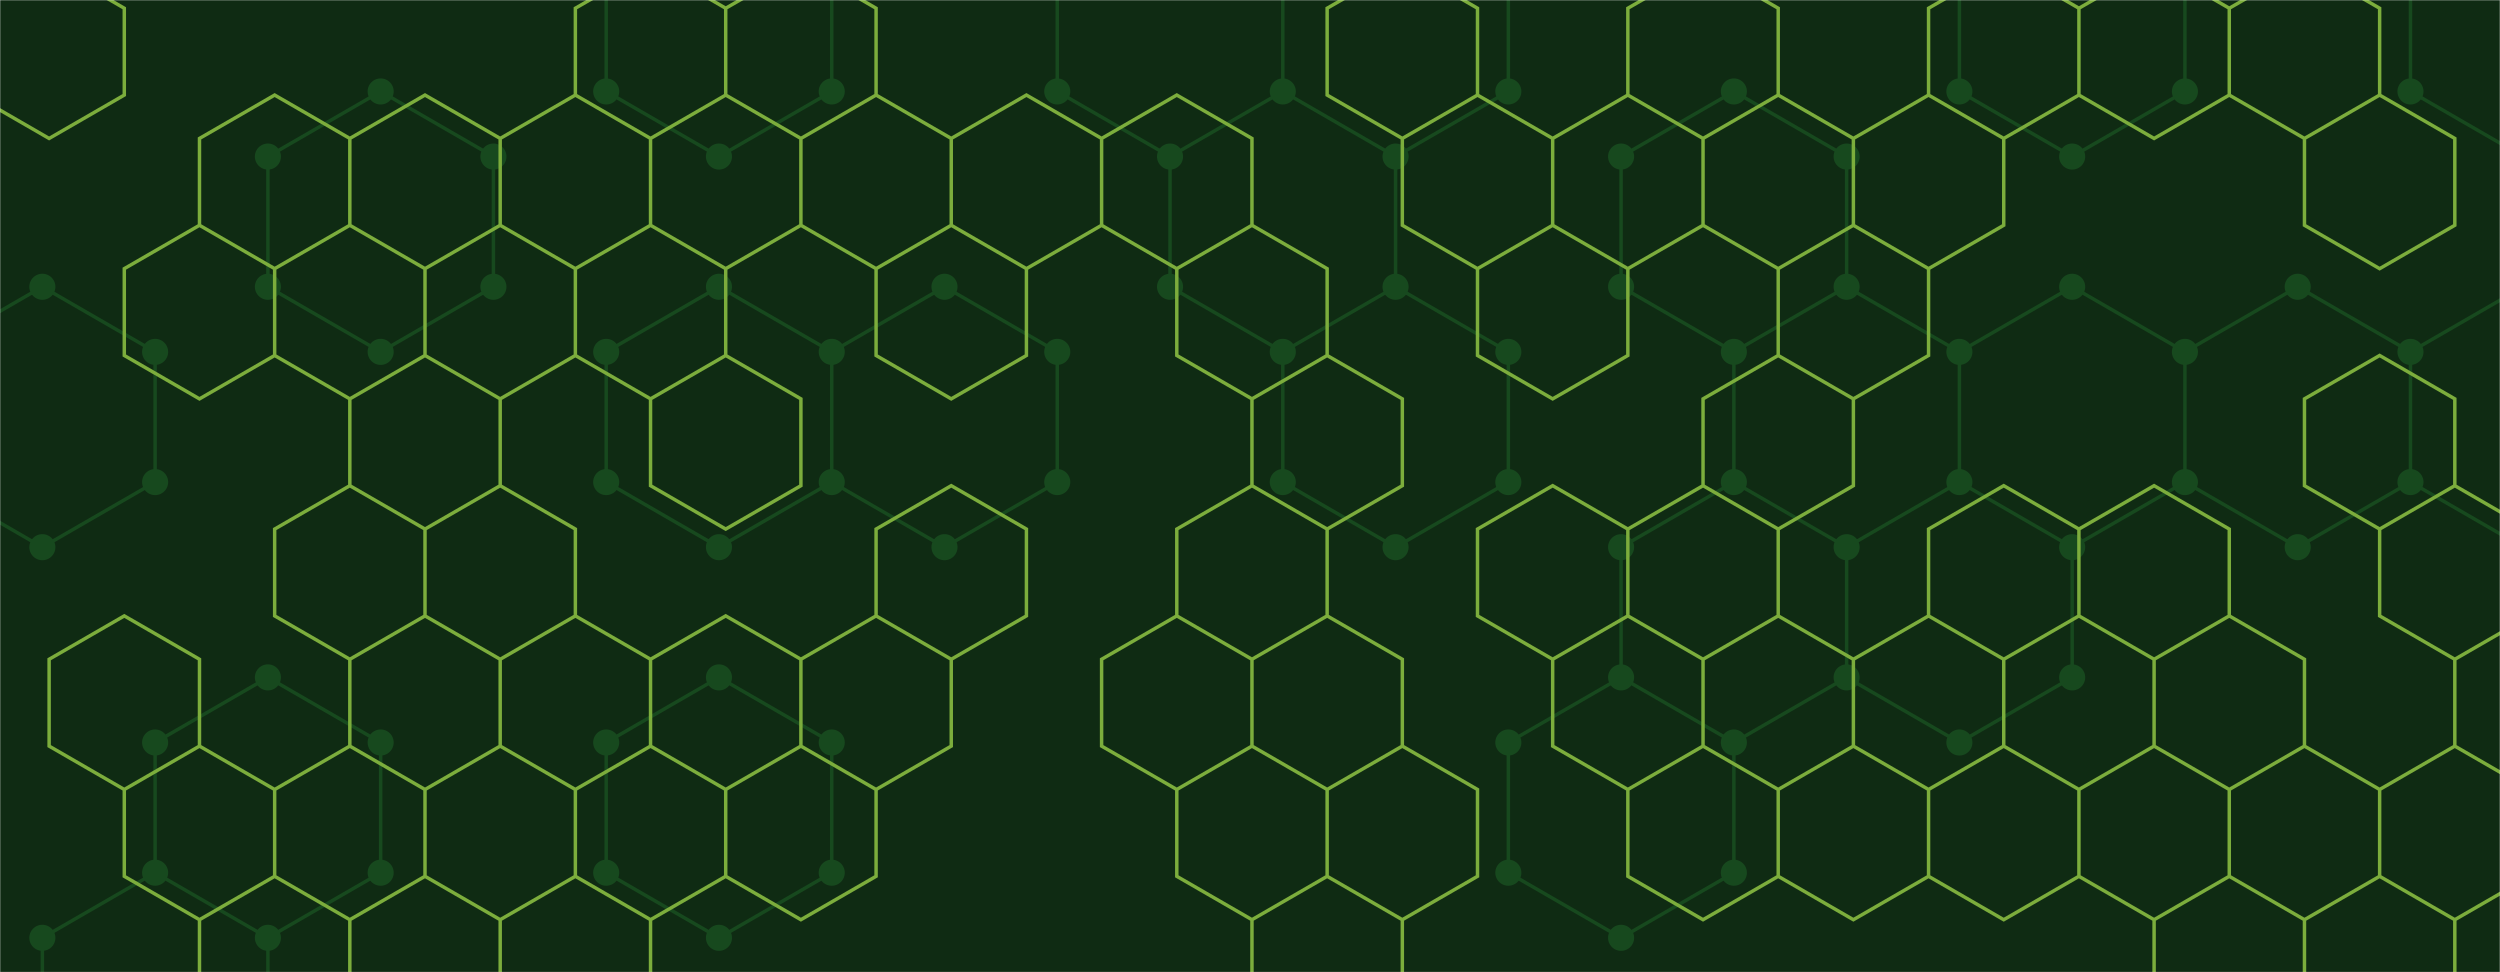 <svg xmlns="http://www.w3.org/2000/svg" version="1.1" xmlnsXlink="http://www.w3.org/1999/xlink" xmlnsSvgjs="http://svgjs.dev/svgjs" width="1440" height="560" preserveAspectRatio="none" viewBox="0 0 1440 560"><g mask="url(&quot;#SvgjsMask1034&quot;)" fill="none"><rect width="1440" height="560" x="0" y="0" fill="rgba(15, 43, 19, 1)"></rect><path d="M24.4 165.18L89.35 202.68L89.35 277.68L24.4 315.18L-40.55 277.68L-40.55 202.68zM89.35 502.68L154.31 540.18L154.31 615.18L89.35 652.68L24.4 615.18L24.4 540.18zM219.26 52.68L284.21 90.18L284.21 165.18L219.26 202.68L154.31 165.18L154.31 90.18zM154.31 390.18L219.26 427.68L219.26 502.68L154.31 540.18L89.35 502.68L89.35 427.68zM414.12 -59.82L479.08 -22.32L479.08 52.68L414.12 90.18L349.17 52.68L349.17 -22.32zM414.12 165.18L479.08 202.68L479.08 277.68L414.12 315.18L349.17 277.68L349.17 202.68zM414.12 390.18L479.08 427.68L479.08 502.68L414.12 540.18L349.17 502.68L349.17 427.68zM544.03 165.18L608.98 202.68L608.98 277.68L544.03 315.18L479.08 277.68L479.08 202.68zM673.94 -59.82L738.89 -22.32L738.89 52.68L673.94 90.18L608.98 52.68L608.98 -22.32zM738.89 52.68L803.85 90.18L803.85 165.18L738.89 202.68L673.94 165.18L673.94 90.18zM803.84 -59.82L868.8 -22.32L868.8 52.68L803.84 90.18L738.89 52.68L738.89 -22.32zM803.84 165.18L868.8 202.68L868.8 277.68L803.84 315.18L738.89 277.68L738.89 202.68zM998.71 52.68L1063.66 90.18L1063.66 165.18L998.71 202.68L933.75 165.18L933.75 90.18zM998.71 277.68L1063.66 315.18L1063.66 390.18L998.71 427.68L933.75 390.18L933.75 315.18zM933.75 390.18L998.71 427.68L998.71 502.68L933.75 540.18L868.8 502.68L868.8 427.68zM1063.66 165.18L1128.61 202.68L1128.61 277.68L1063.66 315.18L998.71 277.68L998.71 202.68zM1128.61 277.68L1193.57 315.18L1193.57 390.18L1128.61 427.68L1063.66 390.18L1063.66 315.18zM1193.57 -59.82L1258.52 -22.32L1258.52 52.68L1193.57 90.18L1128.61 52.68L1128.61 -22.32zM1193.57 165.18L1258.52 202.68L1258.52 277.68L1193.57 315.18L1128.61 277.68L1128.61 202.68zM1323.48 165.18L1388.43 202.68L1388.43 277.68L1323.48 315.18L1258.52 277.68L1258.52 202.68zM1453.38 -59.82L1518.34 -22.32L1518.34 52.68L1453.38 90.18L1388.43 52.68L1388.43 -22.32zM1453.38 165.18L1518.34 202.68L1518.34 277.68L1453.38 315.18L1388.43 277.68L1388.43 202.68z" stroke="rgba(23, 73, 30, 1)" stroke-width="2"></path><path d="M16.9 165.18 a7.5 7.5 0 1 0 15 0 a7.5 7.5 0 1 0 -15 0zM81.85 202.68 a7.5 7.5 0 1 0 15 0 a7.5 7.5 0 1 0 -15 0zM81.85 277.68 a7.5 7.5 0 1 0 15 0 a7.5 7.5 0 1 0 -15 0zM16.9 315.18 a7.5 7.5 0 1 0 15 0 a7.5 7.5 0 1 0 -15 0zM-48.05 277.68 a7.5 7.5 0 1 0 15 0 a7.5 7.5 0 1 0 -15 0zM-48.05 202.68 a7.5 7.5 0 1 0 15 0 a7.5 7.5 0 1 0 -15 0zM81.85 502.68 a7.5 7.5 0 1 0 15 0 a7.5 7.5 0 1 0 -15 0zM146.81 540.18 a7.5 7.5 0 1 0 15 0 a7.5 7.5 0 1 0 -15 0zM146.81 615.18 a7.5 7.5 0 1 0 15 0 a7.5 7.5 0 1 0 -15 0zM81.85 652.68 a7.5 7.5 0 1 0 15 0 a7.5 7.5 0 1 0 -15 0zM16.9 615.18 a7.5 7.5 0 1 0 15 0 a7.5 7.5 0 1 0 -15 0zM16.9 540.18 a7.5 7.5 0 1 0 15 0 a7.5 7.5 0 1 0 -15 0zM211.76 52.68 a7.5 7.5 0 1 0 15 0 a7.5 7.5 0 1 0 -15 0zM276.71 90.18 a7.5 7.5 0 1 0 15 0 a7.5 7.5 0 1 0 -15 0zM276.71 165.18 a7.5 7.5 0 1 0 15 0 a7.5 7.5 0 1 0 -15 0zM211.76 202.68 a7.5 7.5 0 1 0 15 0 a7.5 7.5 0 1 0 -15 0zM146.81 165.18 a7.5 7.5 0 1 0 15 0 a7.5 7.5 0 1 0 -15 0zM146.81 90.18 a7.5 7.5 0 1 0 15 0 a7.5 7.5 0 1 0 -15 0zM146.81 390.18 a7.5 7.5 0 1 0 15 0 a7.5 7.5 0 1 0 -15 0zM211.76 427.68 a7.5 7.5 0 1 0 15 0 a7.5 7.5 0 1 0 -15 0zM211.76 502.68 a7.5 7.5 0 1 0 15 0 a7.5 7.5 0 1 0 -15 0zM81.85 427.68 a7.5 7.5 0 1 0 15 0 a7.5 7.5 0 1 0 -15 0zM406.62 -59.82 a7.5 7.5 0 1 0 15 0 a7.5 7.5 0 1 0 -15 0zM471.58 -22.32 a7.5 7.5 0 1 0 15 0 a7.5 7.5 0 1 0 -15 0zM471.58 52.68 a7.5 7.5 0 1 0 15 0 a7.5 7.5 0 1 0 -15 0zM406.62 90.18 a7.5 7.5 0 1 0 15 0 a7.5 7.5 0 1 0 -15 0zM341.67 52.68 a7.5 7.5 0 1 0 15 0 a7.5 7.5 0 1 0 -15 0zM341.67 -22.32 a7.5 7.5 0 1 0 15 0 a7.5 7.5 0 1 0 -15 0zM406.62 165.18 a7.5 7.5 0 1 0 15 0 a7.5 7.5 0 1 0 -15 0zM471.58 202.68 a7.5 7.5 0 1 0 15 0 a7.5 7.5 0 1 0 -15 0zM471.58 277.68 a7.5 7.5 0 1 0 15 0 a7.5 7.5 0 1 0 -15 0zM406.62 315.18 a7.5 7.5 0 1 0 15 0 a7.5 7.5 0 1 0 -15 0zM341.67 277.68 a7.5 7.5 0 1 0 15 0 a7.5 7.5 0 1 0 -15 0zM341.67 202.68 a7.5 7.5 0 1 0 15 0 a7.5 7.5 0 1 0 -15 0zM406.62 390.18 a7.5 7.5 0 1 0 15 0 a7.5 7.5 0 1 0 -15 0zM471.58 427.68 a7.5 7.5 0 1 0 15 0 a7.5 7.5 0 1 0 -15 0zM471.58 502.68 a7.5 7.5 0 1 0 15 0 a7.5 7.5 0 1 0 -15 0zM406.62 540.18 a7.5 7.5 0 1 0 15 0 a7.5 7.5 0 1 0 -15 0zM341.67 502.68 a7.5 7.5 0 1 0 15 0 a7.5 7.5 0 1 0 -15 0zM341.67 427.68 a7.5 7.5 0 1 0 15 0 a7.5 7.5 0 1 0 -15 0zM536.53 165.18 a7.5 7.5 0 1 0 15 0 a7.5 7.5 0 1 0 -15 0zM601.48 202.68 a7.5 7.5 0 1 0 15 0 a7.5 7.5 0 1 0 -15 0zM601.48 277.68 a7.5 7.5 0 1 0 15 0 a7.5 7.5 0 1 0 -15 0zM536.53 315.18 a7.5 7.5 0 1 0 15 0 a7.5 7.5 0 1 0 -15 0zM666.44 -59.82 a7.5 7.5 0 1 0 15 0 a7.5 7.5 0 1 0 -15 0zM731.39 -22.32 a7.5 7.5 0 1 0 15 0 a7.5 7.5 0 1 0 -15 0zM731.39 52.68 a7.5 7.5 0 1 0 15 0 a7.5 7.5 0 1 0 -15 0zM666.44 90.18 a7.5 7.5 0 1 0 15 0 a7.5 7.5 0 1 0 -15 0zM601.48 52.68 a7.5 7.5 0 1 0 15 0 a7.5 7.5 0 1 0 -15 0zM601.48 -22.32 a7.5 7.5 0 1 0 15 0 a7.5 7.5 0 1 0 -15 0zM796.35 90.18 a7.5 7.5 0 1 0 15 0 a7.5 7.5 0 1 0 -15 0zM796.35 165.18 a7.5 7.5 0 1 0 15 0 a7.5 7.5 0 1 0 -15 0zM731.39 202.68 a7.5 7.5 0 1 0 15 0 a7.5 7.5 0 1 0 -15 0zM666.44 165.18 a7.5 7.5 0 1 0 15 0 a7.5 7.5 0 1 0 -15 0zM796.34 -59.82 a7.5 7.5 0 1 0 15 0 a7.5 7.5 0 1 0 -15 0zM861.3 -22.32 a7.5 7.5 0 1 0 15 0 a7.5 7.5 0 1 0 -15 0zM861.3 52.68 a7.5 7.5 0 1 0 15 0 a7.5 7.5 0 1 0 -15 0zM796.34 90.18 a7.5 7.5 0 1 0 15 0 a7.5 7.5 0 1 0 -15 0zM796.34 165.18 a7.5 7.5 0 1 0 15 0 a7.5 7.5 0 1 0 -15 0zM861.3 202.68 a7.5 7.5 0 1 0 15 0 a7.5 7.5 0 1 0 -15 0zM861.3 277.68 a7.5 7.5 0 1 0 15 0 a7.5 7.5 0 1 0 -15 0zM796.34 315.18 a7.5 7.5 0 1 0 15 0 a7.5 7.5 0 1 0 -15 0zM731.39 277.68 a7.5 7.5 0 1 0 15 0 a7.5 7.5 0 1 0 -15 0zM991.21 52.68 a7.5 7.5 0 1 0 15 0 a7.5 7.5 0 1 0 -15 0zM1056.16 90.18 a7.5 7.5 0 1 0 15 0 a7.5 7.5 0 1 0 -15 0zM1056.16 165.18 a7.5 7.5 0 1 0 15 0 a7.5 7.5 0 1 0 -15 0zM991.21 202.68 a7.5 7.5 0 1 0 15 0 a7.5 7.5 0 1 0 -15 0zM926.25 165.18 a7.5 7.5 0 1 0 15 0 a7.5 7.5 0 1 0 -15 0zM926.25 90.18 a7.5 7.5 0 1 0 15 0 a7.5 7.5 0 1 0 -15 0zM991.21 277.68 a7.5 7.5 0 1 0 15 0 a7.5 7.5 0 1 0 -15 0zM1056.16 315.18 a7.5 7.5 0 1 0 15 0 a7.5 7.5 0 1 0 -15 0zM1056.16 390.18 a7.5 7.5 0 1 0 15 0 a7.5 7.5 0 1 0 -15 0zM991.21 427.68 a7.5 7.5 0 1 0 15 0 a7.5 7.5 0 1 0 -15 0zM926.25 390.18 a7.5 7.5 0 1 0 15 0 a7.5 7.5 0 1 0 -15 0zM926.25 315.18 a7.5 7.5 0 1 0 15 0 a7.5 7.5 0 1 0 -15 0zM991.21 502.68 a7.5 7.5 0 1 0 15 0 a7.5 7.5 0 1 0 -15 0zM926.25 540.18 a7.5 7.5 0 1 0 15 0 a7.5 7.5 0 1 0 -15 0zM861.3 502.68 a7.5 7.5 0 1 0 15 0 a7.5 7.5 0 1 0 -15 0zM861.3 427.68 a7.5 7.5 0 1 0 15 0 a7.5 7.5 0 1 0 -15 0zM1121.11 202.68 a7.5 7.5 0 1 0 15 0 a7.5 7.5 0 1 0 -15 0zM1121.11 277.68 a7.5 7.5 0 1 0 15 0 a7.5 7.5 0 1 0 -15 0zM1186.07 315.18 a7.5 7.5 0 1 0 15 0 a7.5 7.5 0 1 0 -15 0zM1186.07 390.18 a7.5 7.5 0 1 0 15 0 a7.5 7.5 0 1 0 -15 0zM1121.11 427.68 a7.5 7.5 0 1 0 15 0 a7.5 7.5 0 1 0 -15 0zM1186.07 -59.82 a7.5 7.5 0 1 0 15 0 a7.5 7.5 0 1 0 -15 0zM1251.02 -22.32 a7.5 7.5 0 1 0 15 0 a7.5 7.5 0 1 0 -15 0zM1251.02 52.68 a7.5 7.5 0 1 0 15 0 a7.5 7.5 0 1 0 -15 0zM1186.07 90.18 a7.5 7.5 0 1 0 15 0 a7.5 7.5 0 1 0 -15 0zM1121.11 52.68 a7.5 7.5 0 1 0 15 0 a7.5 7.5 0 1 0 -15 0zM1121.11 -22.32 a7.5 7.5 0 1 0 15 0 a7.5 7.5 0 1 0 -15 0zM1186.07 165.18 a7.5 7.5 0 1 0 15 0 a7.5 7.5 0 1 0 -15 0zM1251.02 202.68 a7.5 7.5 0 1 0 15 0 a7.5 7.5 0 1 0 -15 0zM1251.02 277.68 a7.5 7.5 0 1 0 15 0 a7.5 7.5 0 1 0 -15 0zM1315.98 165.18 a7.5 7.5 0 1 0 15 0 a7.5 7.5 0 1 0 -15 0zM1380.93 202.68 a7.5 7.5 0 1 0 15 0 a7.5 7.5 0 1 0 -15 0zM1380.93 277.68 a7.5 7.5 0 1 0 15 0 a7.5 7.5 0 1 0 -15 0zM1315.98 315.18 a7.5 7.5 0 1 0 15 0 a7.5 7.5 0 1 0 -15 0zM1445.88 -59.82 a7.5 7.5 0 1 0 15 0 a7.5 7.5 0 1 0 -15 0zM1510.84 -22.32 a7.5 7.5 0 1 0 15 0 a7.5 7.5 0 1 0 -15 0zM1510.84 52.68 a7.5 7.5 0 1 0 15 0 a7.5 7.5 0 1 0 -15 0zM1445.88 90.18 a7.5 7.5 0 1 0 15 0 a7.5 7.5 0 1 0 -15 0zM1380.93 52.68 a7.5 7.5 0 1 0 15 0 a7.5 7.5 0 1 0 -15 0zM1380.93 -22.32 a7.5 7.5 0 1 0 15 0 a7.5 7.5 0 1 0 -15 0zM1445.88 165.18 a7.5 7.5 0 1 0 15 0 a7.5 7.5 0 1 0 -15 0zM1510.84 202.68 a7.5 7.5 0 1 0 15 0 a7.5 7.5 0 1 0 -15 0zM1510.84 277.68 a7.5 7.5 0 1 0 15 0 a7.5 7.5 0 1 0 -15 0zM1445.88 315.18 a7.5 7.5 0 1 0 15 0 a7.5 7.5 0 1 0 -15 0z" fill="rgba(23, 73, 30, 1)"></path><path d="M28.29 -20.25L71.59 4.75L71.59 54.75L28.29 79.75L-15.01 54.75L-15.01 4.75zM71.59 354.75L114.9 379.75L114.9 429.75L71.59 454.75L28.29 429.75L28.29 379.75zM158.2 54.75L201.5 79.75L201.5 129.75L158.2 154.75L114.9 129.75L114.9 79.75zM114.9 129.75L158.2 154.75L158.2 204.75L114.9 229.75L71.59 204.75L71.59 154.75zM114.9 429.75L158.2 454.75L158.2 504.75L114.9 529.75L71.59 504.75L71.59 454.75zM158.2 504.75L201.5 529.75L201.5 579.75L158.2 604.75L114.9 579.75L114.9 529.75zM244.8 54.75L288.11 79.75L288.11 129.75L244.8 154.75L201.5 129.75L201.5 79.75zM201.5 129.75L244.8 154.75L244.8 204.75L201.5 229.75L158.2 204.75L158.2 154.75zM244.8 204.75L288.11 229.75L288.11 279.75L244.8 304.75L201.5 279.75L201.5 229.75zM201.5 279.75L244.8 304.75L244.8 354.75L201.5 379.75L158.2 354.75L158.2 304.75zM244.8 354.75L288.11 379.75L288.11 429.75L244.8 454.75L201.5 429.75L201.5 379.75zM201.5 429.75L244.8 454.75L244.8 504.75L201.5 529.75L158.2 504.75L158.2 454.75zM244.8 504.75L288.11 529.75L288.11 579.75L244.8 604.75L201.5 579.75L201.5 529.75zM331.41 54.75L374.71 79.75L374.71 129.75L331.41 154.75L288.11 129.75L288.11 79.75zM288.11 129.75L331.41 154.75L331.41 204.75L288.11 229.75L244.8 204.75L244.8 154.75zM288.11 279.75L331.41 304.75L331.41 354.75L288.11 379.75L244.8 354.75L244.8 304.75zM331.41 354.75L374.71 379.75L374.71 429.75L331.41 454.75L288.11 429.75L288.11 379.75zM331.41 504.75L374.71 529.75L374.71 579.75L331.41 604.75L288.11 579.75L288.11 529.75zM374.71 -20.25L418.01 4.75L418.01 54.75L374.71 79.75L331.41 54.75L331.41 4.75zM418.01 54.75L461.32 79.75L461.32 129.75L418.01 154.75L374.71 129.75L374.71 79.75zM374.71 129.75L418.01 154.75L418.01 204.75L374.71 229.75L331.41 204.75L331.41 154.75zM418.01 204.75L461.32 229.75L461.32 279.75L418.01 304.75L374.71 279.75L374.71 229.75zM418.01 354.75L461.32 379.75L461.32 429.75L418.01 454.75L374.71 429.75L374.71 379.75zM374.71 429.75L418.01 454.75L418.01 504.75L374.71 529.75L331.41 504.75L331.41 454.75zM461.32 -20.25L504.62 4.75L504.62 54.75L461.32 79.75L418.01 54.75L418.01 4.75zM504.62 54.75L547.92 79.75L547.92 129.75L504.62 154.75L461.32 129.75L461.32 79.75zM504.62 354.75L547.92 379.75L547.92 429.75L504.62 454.75L461.32 429.75L461.32 379.75zM461.32 429.75L504.62 454.75L504.62 504.75L461.32 529.75L418.01 504.75L418.01 454.75zM591.22 54.75L634.52 79.75L634.52 129.75L591.22 154.75L547.92 129.75L547.92 79.75zM547.92 129.75L591.22 154.75L591.22 204.75L547.92 229.75L504.62 204.75L504.62 154.75zM547.92 279.75L591.22 304.75L591.22 354.75L547.92 379.75L504.62 354.75L504.62 304.75zM677.83 54.75L721.13 79.75L721.13 129.75L677.83 154.75L634.52 129.75L634.52 79.75zM677.83 354.75L721.13 379.75L721.13 429.75L677.83 454.75L634.52 429.75L634.52 379.75zM721.13 129.75L764.43 154.75L764.43 204.75L721.13 229.75L677.83 204.75L677.83 154.75zM764.43 204.75L807.74 229.75L807.74 279.75L764.43 304.75L721.13 279.75L721.13 229.75zM721.13 279.75L764.43 304.75L764.43 354.75L721.13 379.75L677.83 354.75L677.83 304.75zM764.43 354.75L807.74 379.75L807.74 429.75L764.43 454.75L721.13 429.75L721.13 379.75zM721.13 429.75L764.43 454.75L764.43 504.75L721.13 529.75L677.83 504.75L677.83 454.75zM764.43 504.75L807.74 529.75L807.74 579.75L764.43 604.75L721.13 579.75L721.13 529.75zM807.74 -20.25L851.04 4.75L851.04 54.75L807.74 79.75L764.43 54.75L764.43 4.75zM851.04 54.75L894.34 79.75L894.34 129.75L851.04 154.75L807.74 129.75L807.74 79.75zM807.74 429.75L851.04 454.75L851.04 504.75L807.74 529.75L764.43 504.75L764.43 454.75zM937.64 54.75L980.95 79.75L980.95 129.75L937.64 154.75L894.34 129.75L894.34 79.75zM894.34 129.75L937.64 154.75L937.64 204.75L894.34 229.75L851.04 204.75L851.04 154.75zM894.34 279.75L937.64 304.75L937.64 354.75L894.34 379.75L851.04 354.75L851.04 304.75zM937.64 354.75L980.95 379.75L980.95 429.75L937.64 454.75L894.34 429.75L894.34 379.75zM980.95 -20.25L1024.25 4.75L1024.25 54.75L980.95 79.75L937.64 54.75L937.64 4.75zM1024.25 54.75L1067.55 79.75L1067.55 129.75L1024.25 154.75L980.95 129.75L980.95 79.75zM1024.25 204.75L1067.55 229.75L1067.55 279.75L1024.25 304.75L980.95 279.75L980.95 229.75zM980.95 279.75L1024.25 304.75L1024.25 354.75L980.95 379.75L937.64 354.75L937.64 304.75zM1024.25 354.75L1067.55 379.75L1067.55 429.75L1024.25 454.75L980.95 429.75L980.95 379.75zM980.95 429.75L1024.25 454.75L1024.25 504.75L980.95 529.75L937.64 504.75L937.64 454.75zM1110.85 54.75L1154.15 79.75L1154.15 129.75L1110.85 154.75L1067.55 129.75L1067.55 79.75zM1067.55 129.75L1110.85 154.75L1110.85 204.75L1067.55 229.75L1024.25 204.75L1024.25 154.75zM1110.85 354.75L1154.15 379.75L1154.15 429.75L1110.85 454.75L1067.55 429.75L1067.55 379.75zM1067.55 429.75L1110.85 454.75L1110.85 504.75L1067.55 529.75L1024.25 504.75L1024.25 454.75zM1154.15 -20.25L1197.46 4.75L1197.46 54.75L1154.15 79.75L1110.85 54.75L1110.85 4.75zM1154.15 279.75L1197.46 304.75L1197.46 354.75L1154.15 379.75L1110.85 354.75L1110.85 304.75zM1154.15 429.75L1197.46 454.75L1197.46 504.75L1154.15 529.75L1110.85 504.75L1110.85 454.75zM1240.76 -20.25L1284.06 4.75L1284.06 54.75L1240.76 79.75L1197.46 54.75L1197.46 4.75zM1240.76 279.75L1284.06 304.75L1284.06 354.75L1240.76 379.75L1197.46 354.75L1197.46 304.75zM1284.06 354.75L1327.37 379.75L1327.37 429.75L1284.06 454.75L1240.76 429.75L1240.76 379.75zM1240.76 429.75L1284.06 454.75L1284.06 504.75L1240.76 529.75L1197.46 504.75L1197.46 454.75zM1284.06 504.75L1327.37 529.75L1327.37 579.75L1284.06 604.75L1240.76 579.75L1240.76 529.75zM1327.37 -20.25L1370.67 4.75L1370.67 54.75L1327.37 79.75L1284.06 54.75L1284.06 4.75zM1370.67 54.75L1413.97 79.75L1413.97 129.75L1370.67 154.75L1327.37 129.75L1327.37 79.75zM1370.67 204.75L1413.97 229.75L1413.97 279.75L1370.67 304.75L1327.37 279.75L1327.37 229.75zM1327.37 429.75L1370.67 454.75L1370.67 504.75L1327.37 529.75L1284.06 504.75L1284.06 454.75zM1413.97 279.75L1457.27 304.75L1457.27 354.75L1413.97 379.75L1370.67 354.75L1370.67 304.75zM1457.27 354.75L1500.58 379.75L1500.58 429.75L1457.27 454.75L1413.97 429.75L1413.97 379.75zM1413.97 429.75L1457.27 454.75L1457.27 504.75L1413.97 529.75L1370.67 504.75L1370.67 454.75zM1457.27 504.75L1500.58 529.75L1500.58 579.75L1457.27 604.75L1413.97 579.75L1413.97 529.75z" stroke="rgba(124, 173, 60, 1)" stroke-width="2"></path></g><defs><mask id="SvgjsMask1034"><rect width="1440" height="560" fill="#ffffff"></rect></mask></defs></svg>